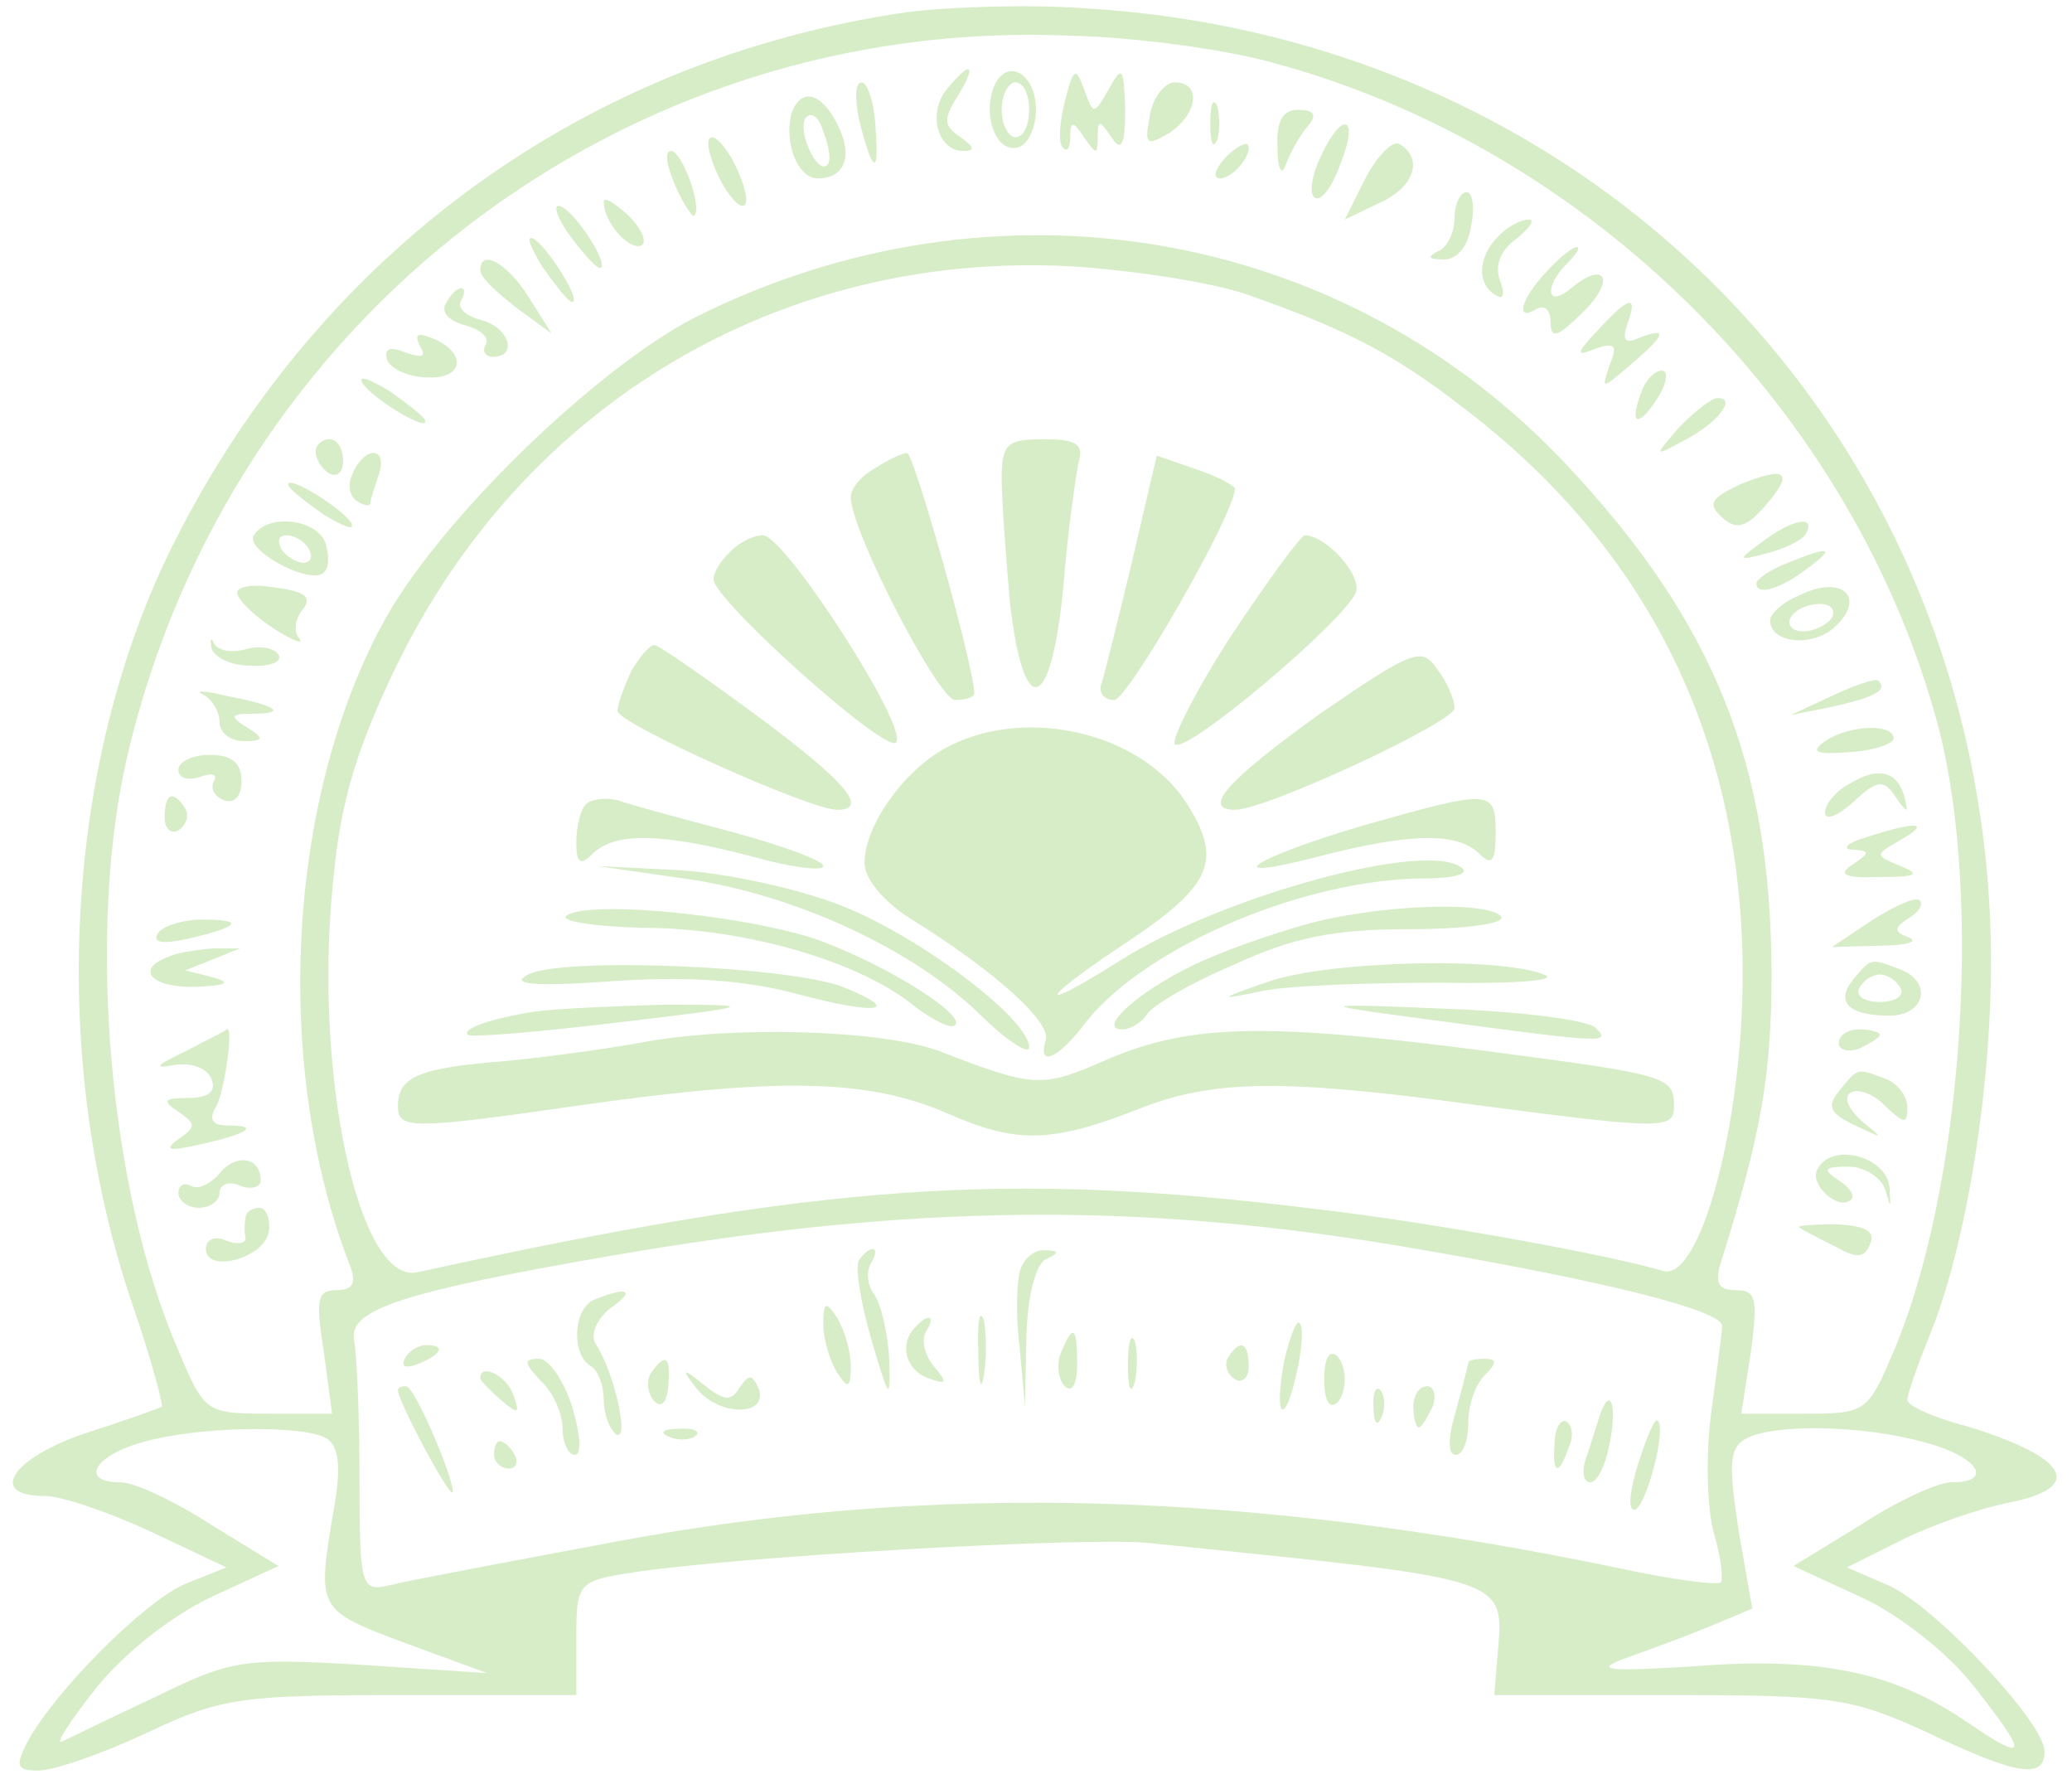 <?xml version="1.0" standalone="no"?>
<!DOCTYPE svg PUBLIC "-//W3C//DTD SVG 20010904//EN"
 "http://www.w3.org/TR/2001/REC-SVG-20010904/DTD/svg10.dtd">
<svg version="1.0" xmlns="http://www.w3.org/2000/svg"
 width="151pt" height="130pt" viewBox="0 0 151 130"
 preserveAspectRatio="xMidYMid meet">

<g transform="translate(0,130) scale(0.1,-0.1)"
fill="#d7edc7" stroke="none">
<path d="M660 1291 c-233 -34 -426 -174 -533 -386 -80 -159 -92 -373 -31 -554
14 -40 23 -75 22 -76 -2 -1 -27 -10 -55 -19 -54 -18 -73 -46 -30 -46 12 0 47
-12 77 -26 l55 -26 -30 -12 c-30 -13 -94 -77 -115 -115 -9 -18 -8 -21 8 -21
11 0 46 12 78 27 55 26 68 28 187 28 l127 0 0 41 c0 40 1 42 39 48 76 12 327
26 376 22 273 -28 261 -24 256 -86 l-2 -25 128 0 c119 0 132 -2 187 -27 65
-31 86 -35 86 -14 0 21 -81 107 -114 121 l-30 13 40 20 c22 11 57 23 77 27 57
11 45 33 -30 56 -24 6 -43 15 -43 19 0 4 7 24 15 44 27 64 46 179 46 276 -1
376 -283 672 -661 694 -41 3 -100 1 -130 -3z m265 -36 c234 -62 427 -255 488
-486 32 -125 17 -338 -34 -456 -18 -42 -20 -43 -64 -43 l-46 0 7 45 c5 39 4
45 -11 45 -13 0 -16 5 -10 23 28 90 36 132 36 207 0 153 -42 257 -149 371
-163 174 -417 217 -635 108 -74 -38 -190 -151 -229 -225 -69 -129 -79 -322
-23 -466 5 -13 2 -18 -10 -18 -14 0 -15 -7 -9 -45 l6 -45 -46 0 c-46 0 -47 1
-66 46 -51 117 -67 307 -37 434 75 319 362 538 687 524 47 -1 112 -10 145 -19z
m-15 -170 c71 -25 106 -43 155 -81 136 -103 205 -243 205 -414 0 -109 -31
-224 -58 -216 -40 12 -173 36 -252 45 -226 28 -359 19 -656 -46 -43 -9 -76
147 -61 287 5 55 17 95 46 155 93 191 280 302 491 291 47 -3 105 -12 130 -21z
m123 -695 c140 -24 222 -45 222 -56 0 -5 -4 -34 -8 -64 -4 -30 -3 -69 2 -87 5
-17 7 -33 5 -36 -3 -2 -35 2 -72 10 -273 57 -502 63 -732 20 -80 -15 -155 -29
-166 -32 -21 -5 -22 -1 -22 78 0 45 -2 91 -4 101 -4 22 37 35 187 61 220 38
386 40 588 5z m-795 -138 c9 -6 11 -21 5 -53 -12 -72 -12 -72 52 -96 l60 -22
-91 6 c-86 5 -95 4 -150 -23 -32 -15 -63 -30 -69 -33 -5 -2 6 15 25 39 20 25
54 52 83 66 l50 23 -49 30 c-26 17 -56 31 -66 31 -30 0 -20 19 15 29 41 12
118 13 135 3z m1165 -3 c38 -10 51 -29 19 -29 -10 0 -40 -14 -66 -31 l-49 -30
50 -23 c28 -13 63 -41 81 -64 41 -52 40 -57 -4 -27 -54 37 -108 48 -199 41
-65 -4 -74 -3 -50 6 17 6 44 16 61 23 l31 13 -10 57 c-7 46 -7 59 4 66 19 12
86 11 132 -2z"/>
<path d="M690 1235 c-14 -17 -7 -45 12 -45 9 0 8 3 -2 10 -12 8 -13 13 -2 30
14 23 10 27 -8 5z"/>
<path d="M724 1236 c-8 -22 3 -49 19 -43 6 2 12 14 12 27 0 27 -22 39 -31 16z
m26 -16 c0 -11 -4 -20 -10 -20 -5 0 -10 9 -10 20 0 11 5 20 10 20 6 0 10 -9
10 -20z"/>
<path d="M776 1226 c-4 -16 -5 -31 -1 -34 3 -3 5 1 5 9 0 11 2 11 10 -1 9 -13
10 -13 10 0 0 13 1 13 10 0 7 -11 10 -6 10 20 -1 31 -2 33 -12 15 -11 -19 -11
-19 -18 0 -6 17 -8 15 -14 -9z"/>
<path d="M626 1213 c10 -40 15 -42 12 -5 -1 18 -6 32 -10 32 -5 0 -5 -12 -2
-27z"/>
<path d="M838 1216 c-4 -21 -3 -23 14 -13 21 14 24 37 4 37 -7 0 -16 -11 -18
-24z"/>
<path d="M577 1218 c-6 -21 4 -48 19 -48 20 0 26 17 14 40 -12 23 -26 26 -33
8z m26 -38 c-7 -8 -22 24 -16 34 4 5 10 1 13 -10 4 -10 6 -21 3 -24z"/>
<path d="M882 1210 c0 -14 2 -19 5 -12 2 6 2 18 0 25 -3 6 -5 1 -5 -13z"/>
<path d="M931 1193 c0 -16 3 -22 6 -13 3 8 10 21 16 28 7 8 5 12 -7 12 -11 0
-16 -8 -15 -27z"/>
<path d="M962 1185 c-6 -13 -8 -26 -4 -29 5 -3 13 8 19 25 14 35 1 39 -15 4z"/>
<path d="M522 1175 c6 -14 15 -25 19 -25 5 0 3 11 -3 25 -6 14 -15 25 -19 25
-5 0 -3 -11 3 -25z"/>
<path d="M892 1184 c-7 -8 -8 -14 -3 -14 10 0 25 19 20 25 -2 1 -10 -3 -17
-11z"/>
<path d="M995 1170 l-15 -30 25 12 c25 11 33 32 15 43 -5 3 -16 -8 -25 -25z"/>
<path d="M492 1165 c6 -14 13 -24 14 -22 6 6 -9 47 -17 47 -5 0 -3 -11 3 -25z"/>
<path d="M440 1153 c0 -15 18 -35 27 -32 5 2 1 12 -9 22 -10 9 -18 14 -18 10z"/>
<path d="M1060 1141 c0 -11 -6 -22 -12 -24 -8 -4 -7 -6 3 -6 10 -1 19 9 21 24
3 14 1 25 -3 25 -5 0 -9 -9 -9 -19z"/>
<path d="M417 1126 c10 -13 19 -23 21 -21 5 5 -22 45 -31 45 -4 0 0 -11 10
-24z"/>
<path d="M1092 1128 c-15 -15 -16 -35 -2 -43 6 -4 7 1 3 11 -4 11 1 22 12 30
10 8 14 14 9 14 -6 0 -15 -5 -22 -12z"/>
<path d="M395 1106 c10 -14 19 -26 22 -26 7 0 -17 39 -28 46 -6 3 -3 -5 6 -20z"/>
<path d="M1127 1102 c-19 -20 -23 -37 -7 -27 6 3 10 -1 10 -10 0 -12 5 -11 23
7 25 24 17 39 -8 18 -18 -15 -20 1 -3 18 7 7 10 12 7 12 -3 0 -13 -8 -22 -18z"/>
<path d="M350 1103 c0 -5 12 -16 26 -27 l26 -19 -17 27 c-16 25 -35 35 -35 19z"/>
<path d="M325 1079 c-4 -6 2 -13 14 -16 11 -3 18 -9 15 -14 -3 -5 0 -9 5 -9
19 0 12 22 -9 27 -11 3 -17 9 -14 14 3 5 3 9 0 9 -3 0 -8 -5 -11 -11z"/>
<path d="M1165 1060 c-17 -18 -17 -20 -2 -14 14 5 16 2 10 -12 -6 -18 -6 -18
15 0 26 22 28 28 7 20 -11 -5 -13 -2 -9 10 8 22 1 20 -21 -4z"/>
<path d="M306 1048 c5 -8 2 -9 -10 -5 -12 5 -16 3 -14 -5 3 -7 16 -13 30 -13
27 -1 28 19 2 29 -10 4 -12 2 -8 -6z"/>
<path d="M264 1021 c7 -11 46 -35 46 -28 0 3 -12 12 -26 22 -15 9 -23 12 -20
6z"/>
<path d="M1196 1014 c-9 -24 -2 -26 12 -4 7 11 8 20 3 20 -5 0 -12 -7 -15 -16z"/>
<path d="M1224 989 c-19 -22 -19 -22 3 -10 24 12 39 31 25 31 -5 0 -17 -10
-28 -21z"/>
<path d="M230 971 c0 -6 5 -13 10 -16 6 -3 10 1 10 9 0 9 -4 16 -10 16 -5 0
-10 -4 -10 -9z"/>
<path d="M257 955 c-4 -8 -2 -17 3 -20 6 -4 10 -4 10 -1 0 2 3 11 6 20 3 9 2
16 -4 16 -5 0 -12 -7 -15 -15z"/>
<path d="M1268 947 c-21 -10 -24 -14 -13 -24 10 -9 17 -8 31 8 22 25 16 30
-18 16z"/>
<path d="M210 947 c0 -3 12 -12 26 -22 15 -9 23 -12 20 -6 -7 11 -46 35 -46
28z"/>
<path d="M185 910 c-7 -11 42 -37 51 -27 4 3 4 13 1 22 -7 17 -42 21 -52 5z
m40 -10 c3 -5 2 -10 -4 -10 -5 0 -13 5 -16 10 -3 6 -2 10 4 10 5 0 13 -4 16
-10z"/>
<path d="M1284 905 c-18 -13 -18 -14 4 -8 12 3 25 9 28 14 8 14 -10 11 -32 -6z"/>
<path d="M1303 890 c-13 -5 -23 -12 -23 -15 0 -9 16 -5 36 10 22 16 19 18 -13
5z"/>
<path d="M173 867 c2 -6 14 -17 28 -26 13 -8 21 -11 17 -6 -4 4 -3 14 2 20 8
10 3 14 -20 17 -18 3 -29 0 -27 -5z"/>
<path d="M1313 867 c-13 -5 -23 -14 -23 -19 0 -17 32 -20 48 -4 22 21 4 37
-25 23z m22 -17 c-3 -5 -13 -10 -21 -10 -8 0 -12 5 -9 10 3 6 13 10 21 10 8 0
12 -4 9 -10z"/>
<path d="M154 828 c2 -7 14 -13 29 -13 14 -1 23 3 20 8 -3 5 -14 7 -24 4 -10
-3 -20 -1 -23 4 -2 5 -3 4 -2 -3z"/>
<path d="M1335 793 l-30 -14 30 6 c31 7 41 12 34 19 -2 2 -17 -3 -34 -11z"/>
<path d="M148 794 c6 -3 12 -12 12 -20 0 -8 8 -14 18 -14 14 0 15 2 2 10 -13
8 -12 10 4 10 26 0 18 6 -19 13 -16 4 -24 4 -17 1z"/>
<path d="M1330 760 c-11 -8 -7 -10 18 -8 17 1 32 6 32 10 0 11 -32 10 -50 -2z"/>
<path d="M130 739 c0 -6 7 -8 16 -5 8 3 13 2 10 -3 -3 -5 0 -11 7 -14 8 -3 13
3 13 14 0 13 -7 19 -23 19 -13 0 -23 -5 -23 -11z"/>
<path d="M1348 729 c-10 -5 -18 -15 -18 -21 0 -6 9 -3 21 8 17 16 22 16 30 4
9 -13 10 -13 7 -1 -5 19 -19 23 -40 10z"/>
<path d="M120 704 c0 -8 5 -12 10 -9 6 4 8 11 5 16 -9 14 -15 11 -15 -7z"/>
<path d="M1360 690 c-14 -4 -18 -9 -10 -9 13 -1 13 -2 0 -11 -11 -7 -6 -10 20
-9 27 0 30 2 15 8 -19 8 -19 8 0 19 23 13 12 14 -25 2z"/>
<path d="M1365 630 l-30 -20 35 1 c19 0 29 3 21 6 -11 4 -11 7 0 14 7 4 11 10
8 13 -3 3 -18 -4 -34 -14z"/>
<path d="M115 620 c-4 -7 3 -8 22 -4 38 9 42 14 10 14 -14 0 -29 -5 -32 -10z"/>
<path d="M123 603 c-25 -9 -13 -23 20 -22 22 1 26 3 12 7 l-20 5 20 8 20 8
-20 0 c-11 -1 -26 -3 -32 -6z"/>
<path d="M1351 587 c-14 -17 -4 -27 26 -27 26 0 32 25 7 34 -21 8 -20 8 -33
-7z m34 -7 c3 -5 -3 -10 -15 -10 -12 0 -18 5 -15 10 3 6 10 10 15 10 5 0 12
-4 15 -10z"/>
<path d="M135 534 c-21 -10 -24 -13 -8 -10 12 2 24 -2 27 -10 4 -9 -2 -14 -17
-14 -18 0 -19 -2 -7 -10 13 -9 13 -11 0 -20 -11 -8 -7 -9 15 -4 36 8 45 14 21
14 -11 0 -14 4 -9 13 6 8 14 61 8 57 0 -1 -13 -7 -30 -16z"/>
<path d="M1340 540 c0 -5 7 -7 15 -4 8 4 15 8 15 10 0 2 -7 4 -15 4 -8 0 -15
-4 -15 -10z"/>
<path d="M1341 506 c-10 -12 -8 -17 11 -26 21 -10 21 -10 5 3 -10 9 -14 18 -8
21 5 3 17 -1 25 -10 14 -13 16 -13 16 -1 0 8 -7 18 -16 21 -21 8 -20 8 -33 -8z"/>
<path d="M160 445 c-7 -8 -16 -12 -21 -9 -5 3 -9 0 -9 -5 0 -6 7 -11 15 -11 8
0 15 5 15 11 0 6 7 9 15 5 8 -3 15 -1 15 4 0 17 -18 20 -30 5z"/>
<path d="M1325 449 c-8 -11 15 -32 24 -23 3 3 -1 9 -9 14 -12 8 -11 10 7 10
12 0 24 -8 27 -17 4 -14 4 -14 3 2 -2 22 -41 33 -52 14z"/>
<path d="M179 413 c-1 -5 -1 -11 0 -15 0 -4 -6 -5 -14 -2 -8 4 -15 1 -15 -6 0
-18 43 -7 46 13 1 9 -2 17 -7 17 -5 0 -10 -3 -10 -7z"/>
<path d="M1311 406 c2 -2 14 -8 26 -14 16 -9 22 -9 26 2 4 9 -4 13 -25 14 -16
0 -28 -1 -27 -2z"/>
<path d="M730 951 c0 -15 3 -56 6 -90 10 -87 30 -81 39 12 3 39 9 80 11 90 4
13 -1 17 -25 17 -27 0 -31 -3 -31 -29z"/>
<path d="M638 959 c-10 -5 -18 -15 -18 -21 0 -25 64 -148 76 -148 8 0 14 2 14
5 0 19 -44 175 -49 175 -3 0 -14 -5 -23 -11z"/>
<path d="M825 891 c-10 -42 -20 -82 -22 -88 -3 -7 1 -13 9 -13 10 0 88 136 88
154 0 2 -13 9 -28 14 l-29 10 -18 -77z"/>
<path d="M532 898 c-7 -7 -12 -15 -12 -20 0 -15 125 -127 133 -119 10 10 -81
151 -97 151 -7 0 -17 -5 -24 -12z"/>
<path d="M898 838 c-26 -40 -44 -76 -42 -80 6 -10 123 89 132 110 5 13 -22 42
-37 42 -3 0 -27 -33 -53 -72z"/>
<path d="M460 811 c-5 -11 -10 -24 -10 -29 0 -9 140 -72 160 -72 24 0 6 21
-59 69 -38 28 -71 51 -74 51 -4 0 -11 -9 -17 -19z"/>
<path d="M962 780 c-67 -48 -87 -70 -62 -70 23 0 160 64 160 74 0 7 -6 20 -13
29 -11 16 -18 13 -85 -33z"/>
<path d="M689 755 c-31 -17 -59 -57 -59 -84 0 -11 14 -28 33 -40 60 -37 104
-76 99 -89 -6 -20 9 -14 30 14 44 55 160 104 247 104 19 0 31 3 27 7 -22 22
-174 -19 -250 -67 -65 -41 -58 -28 9 16 59 40 66 58 39 100 -34 51 -118 70
-175 39z"/>
<path d="M427 714 c-4 -4 -7 -16 -7 -28 0 -15 3 -17 12 -8 16 16 51 15 116 -2
28 -8 52 -11 52 -7 0 4 -30 15 -67 25 -38 10 -75 20 -83 23 -9 2 -19 1 -23 -3z"/>
<path d="M995 699 c-82 -24 -111 -43 -34 -23 66 17 101 18 117 2 9 -9 12 -6
12 15 0 32 -3 32 -95 6z"/>
<path d="M498 660 c80 -11 166 -51 215 -98 20 -20 37 -31 37 -25 0 21 -83 83
-139 104 -31 12 -83 23 -116 25 l-60 3 63 -9z"/>
<path d="M413 633 c-6 -4 19 -8 55 -9 74 0 157 -24 197 -56 14 -11 28 -18 31
-15 8 7 -45 41 -94 60 -48 19 -171 32 -189 20z"/>
<path d="M950 626 c-25 -7 -62 -20 -82 -30 -39 -19 -69 -46 -50 -46 6 0 14 5
18 11 3 6 32 23 63 36 43 20 73 26 128 26 40 0 70 4 67 9 -8 12 -92 9 -144 -6z"/>
<path d="M385 590 c-14 -7 3 -9 60 -5 54 4 98 1 135 -9 60 -16 79 -13 34 5
-39 15 -204 22 -229 9z"/>
<path d="M925 585 c-38 -13 -38 -14 -5 -7 19 4 78 6 130 6 57 -1 87 2 75 6
-32 13 -156 10 -200 -5z"/>
<path d="M390 563 c-33 -5 -54 -13 -49 -17 2 -2 51 2 109 9 102 12 103 13 35
13 -38 -1 -81 -3 -95 -5z"/>
<path d="M1020 560 c149 -20 155 -21 143 -9 -6 6 -55 12 -109 14 -91 4 -94 3
-34 -5z"/>
<path d="M465 540 c-22 -4 -65 -10 -96 -13 -63 -5 -79 -11 -79 -33 0 -17 10
-17 135 1 142 20 207 19 265 -6 52 -23 77 -22 145 5 51 19 102 20 240 1 137
-18 145 -18 145 -1 0 22 -6 23 -135 40 -161 21 -216 20 -276 -5 -50 -22 -54
-22 -124 5 -43 16 -153 19 -220 6z"/>
<path d="M626 382 c-3 -5 1 -30 9 -58 13 -44 14 -46 13 -14 -1 19 -6 40 -11
47 -5 7 -6 17 -2 23 3 5 4 10 1 10 -3 0 -7 -4 -10 -8z"/>
<path d="M744 376 c-3 -7 -4 -33 -1 -57 l4 -44 1 52 c1 30 7 53 15 56 9 4 9 6
-1 6 -7 1 -15 -5 -18 -13z"/>
<path d="M433 353 c-15 -6 -17 -39 -3 -48 6 -3 10 -15 10 -25 0 -10 4 -21 9
-25 10 -6 -1 45 -15 66 -4 7 1 18 11 26 19 13 12 16 -12 6z"/>
<path d="M600 335 c0 -11 5 -27 10 -35 8 -12 10 -12 10 5 0 11 -5 27 -10 35
-8 12 -10 12 -10 -5z"/>
<path d="M713 315 c0 -22 2 -30 4 -17 2 12 2 30 0 40 -3 9 -5 -1 -4 -23z"/>
<path d="M667 333 c-12 -12 -7 -31 9 -37 14 -5 15 -4 5 8 -7 8 -10 20 -6 26 7
11 2 14 -8 3z"/>
<path d="M936 309 c-8 -42 0 -50 9 -9 4 17 5 34 2 36 -2 3 -7 -10 -11 -27z"/>
<path d="M773 314 c-3 -8 -2 -19 3 -24 5 -5 9 1 9 16 0 28 -3 30 -12 8z"/>
<path d="M822 305 c0 -16 2 -22 5 -12 2 9 2 23 0 30 -3 6 -5 -1 -5 -18z"/>
<path d="M295 310 c-3 -6 1 -7 9 -4 18 7 21 14 7 14 -6 0 -13 -4 -16 -10z"/>
<path d="M895 311 c-3 -5 -1 -12 5 -16 5 -3 10 1 10 9 0 18 -6 21 -15 7z"/>
<path d="M965 295 c0 -13 3 -21 8 -18 4 2 7 10 7 18 0 8 -3 16 -7 18 -5 3 -8
-5 -8 -18z"/>
<path d="M394 294 c9 -8 16 -24 16 -35 0 -10 4 -19 9 -19 5 0 4 15 -2 35 -6
19 -17 35 -24 35 -12 0 -11 -3 1 -16z"/>
<path d="M474 299 c-3 -6 -2 -15 3 -20 5 -5 9 -1 10 11 2 22 -2 25 -13 9z"/>
<path d="M1070 307 c0 -1 -4 -17 -9 -35 -6 -20 -6 -32 0 -32 5 0 9 10 9 23 0
13 5 28 12 35 9 9 9 12 0 12 -7 0 -12 -1 -12 -3z"/>
<path d="M350 296 c0 -2 7 -9 15 -16 13 -11 14 -10 9 4 -5 14 -24 23 -24 12z"/>
<path d="M508 288 c16 -20 52 -20 45 0 -5 11 -7 11 -14 1 -6 -10 -11 -10 -26
2 -16 13 -17 12 -5 -3z"/>
<path d="M290 287 c0 -8 39 -81 40 -74 0 12 -28 77 -34 77 -4 0 -6 -1 -6 -3z"/>
<path d="M1001 274 c0 -11 3 -14 6 -6 3 7 2 16 -1 19 -3 4 -6 -2 -5 -13z"/>
<path d="M1030 275 c0 -8 2 -15 4 -15 2 0 6 7 10 15 3 8 1 15 -4 15 -6 0 -10
-7 -10 -15z"/>
<path d="M1165 266 c-3 -9 -7 -23 -10 -31 -2 -8 -1 -15 4 -15 5 0 11 12 14 28
6 30 0 44 -8 18z"/>
<path d="M1133 249 c-2 -23 3 -25 10 -4 4 8 3 16 -1 19 -4 3 -9 -4 -9 -15z"/>
<path d="M1194 234 c-6 -19 -8 -34 -3 -34 8 0 24 59 17 65 -2 2 -8 -12 -14
-31z"/>
<path d="M488 253 c7 -3 16 -2 19 1 4 3 -2 6 -13 5 -11 0 -14 -3 -6 -6z"/>
<path d="M360 240 c0 -5 5 -10 11 -10 5 0 7 5 4 10 -3 6 -8 10 -11 10 -2 0 -4
-4 -4 -10z"/>
</g>
</svg>
